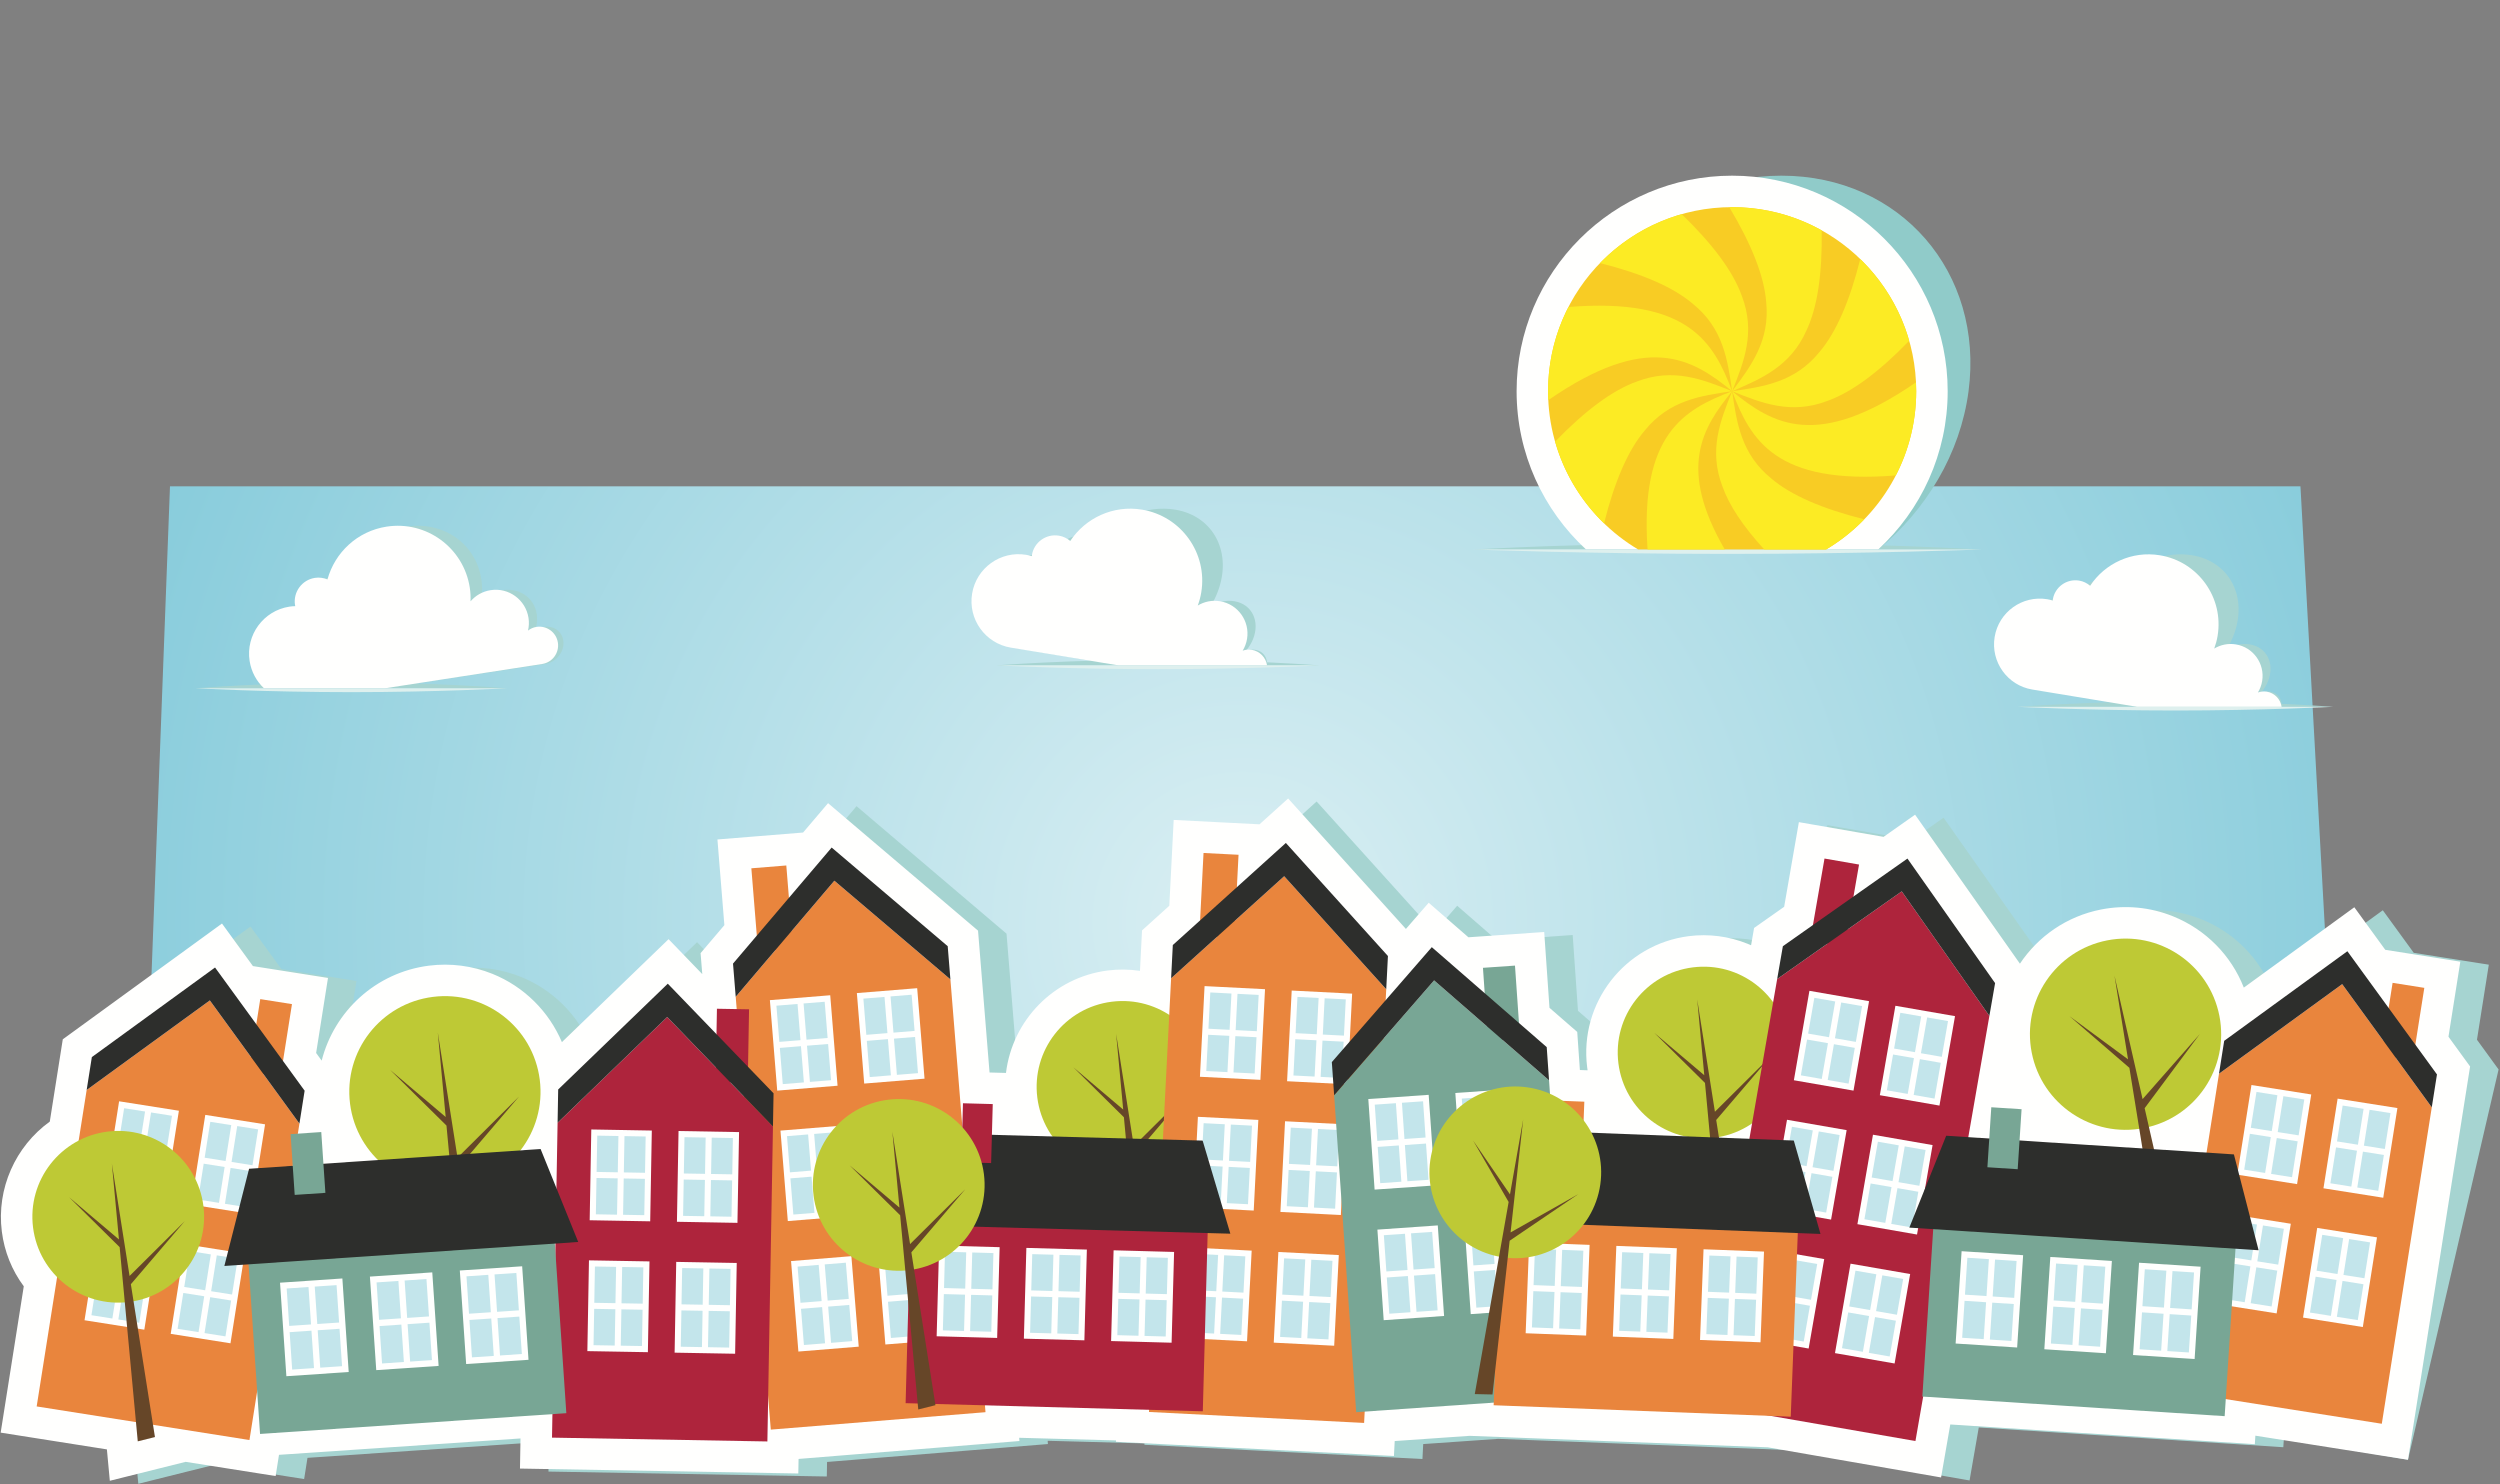 <?xml version="1.0" encoding="UTF-8"?>
<svg width="987px" height="586px" viewBox="0 0 987 586" version="1.1" xmlns="http://www.w3.org/2000/svg" xmlns:xlink="http://www.w3.org/1999/xlink">
    <rect x="0" y="0" width="987" height="586" fill="#808080" stroke="none"/>
    <title>Landing</title>
    <defs>
        <radialGradient cx="49.999%" cy="49.999%" fx="49.999%" fy="49.999%" r="176.095%" gradientTransform="translate(0.5,0.5),scale(0.394,1),rotate(180),translate(-0.5,-0.5)" id="radialGradient-1">
            <stop stop-color="#DAEFF3" offset="0%"></stop>
            <stop stop-color="#6EC1D4" offset="100%"></stop>
        </radialGradient>
    </defs>
    <g id="Page-1" stroke="none" stroke-width="1" fill="none" fill-rule="evenodd">
        <g id="Landing" transform="translate(0.263, 0.578)" fill-rule="nonzero">
            <polygon id="BluSky" fill="url(#radialGradient-1)" points="53.836 535.422 926.836 533.127 907.956 191.422 66.846 191.422"></polygon>
            <g id="Group">
                <path d="M920.837,278.477 L796.447,278.477 C796.447,278.477 824.292,276.305 858.642,276.305 C892.99,276.305 920.837,278.477 920.837,278.477" id="Fill-9" fill="#A6D4D1"></path>
                <path d="M796.447,278.477 C796.447,278.477 824.292,279.927 858.642,279.927 C892.987,279.927 920.837,278.477 920.837,278.477 L796.447,278.477 Z" id="Fill-10" fill="#DEF0EE"></path>
                <path d="M803.43,271.655 C793.865,270.032 788.915,260.732 792.397,250.89 C795.89,241.042 806.6,234.372 816.305,235.997 C817.04,236.122 817.735,236.305 818.417,236.515 C818.465,236.37 818.475,236.23 818.527,236.09 C820.322,231.162 825.722,227.827 830.582,228.642 C832.23,228.915 833.572,229.66 834.597,230.682 C842.34,221.875 854.26,216.812 865.24,218.645 C880.117,221.13 887.372,235.357 881.492,250.422 C880.81,252.18 879.967,253.867 879.005,255.485 C881.845,253.987 885.015,253.327 888.015,253.835 C894.687,254.962 897.887,261.445 895.172,268.307 C894.52,269.96 893.58,271.48 892.447,272.825 C893.63,272.442 894.845,272.287 896.025,272.487 C899.045,273.005 900.782,275.495 900.527,278.477 L843.475,278.477 C825.23,275.365 807.677,272.38 803.43,271.655" id="Fill-11" fill="#A6D4D1"></path>
                <path d="M802.11,271.655 C792.265,270.032 785.602,260.732 787.222,250.89 C788.85,241.042 798.142,234.372 807.99,235.997 C808.74,236.122 809.46,236.305 810.167,236.515 C810.187,236.37 810.172,236.23 810.195,236.09 C811.007,231.162 815.66,227.827 820.582,228.642 C822.252,228.915 823.712,229.66 824.922,230.682 C830.75,221.875 841.375,216.812 852.475,218.645 C867.54,221.13 877.74,235.357 875.252,250.422 C874.962,252.18 874.5,253.867 873.905,255.485 C876.382,253.987 879.382,253.327 882.462,253.835 C889.325,254.962 893.972,261.445 892.837,268.307 C892.567,269.96 891.975,271.48 891.155,272.825 C892.242,272.442 893.425,272.287 894.645,272.487 C897.78,273.005 900.09,275.495 900.527,278.477 L843.475,278.477 C824.6,275.365 806.49,272.38 802.11,271.655" id="Fill-12" fill="#FFFFFE"></path>
                <path d="M520.845,262.122 L393.007,262.122 C393.007,262.122 421.622,259.89 456.925,259.89 C492.225,259.89 520.845,262.122 520.845,262.122" id="Fill-13" fill="#A6D4D1"></path>
                <path d="M520.845,262.122 L393.007,262.122 C393.007,262.122 421.622,263.61 456.925,263.61 C492.222,263.61 520.845,262.122 520.845,262.122" id="Fill-14" fill="#DEF0EE"></path>
                <path d="M400.18,255.11 C390.35,253.44 385.265,243.882 388.842,233.765 C392.432,223.645 403.442,216.792 413.412,218.462 C414.17,218.592 414.887,218.78 415.585,218.995 C415.635,218.847 415.645,218.702 415.697,218.557 C417.542,213.495 423.092,210.067 428.087,210.905 C429.782,211.187 431.162,211.95 432.215,213 C440.17,203.947 452.422,198.747 463.705,200.627 C479,203.182 486.452,217.805 480.41,233.287 C479.707,235.095 478.84,236.83 477.855,238.492 C480.77,236.95 484.03,236.272 487.112,236.792 C493.97,237.955 497.257,244.615 494.467,251.67 C493.8,253.365 492.83,254.927 491.667,256.31 C492.88,255.917 494.132,255.757 495.345,255.967 C498.45,256.497 500.232,259.055 499.972,262.122 L441.337,262.122 C422.587,258.922 404.55,255.852 400.18,255.11" id="Fill-15" fill="#A6D4D1"></path>
                <path d="M398.825,255.11 C388.707,253.44 381.857,243.882 383.527,233.765 C385.197,223.645 394.752,216.792 404.87,218.462 C405.64,218.592 406.38,218.78 407.107,218.995 C407.127,218.847 407.11,218.702 407.135,218.557 C407.97,213.495 412.75,210.067 417.81,210.905 C419.525,211.187 421.027,211.95 422.272,213 C428.262,203.947 439.18,198.747 450.587,200.627 C466.07,203.182 476.552,217.805 473.997,233.287 C473.7,235.095 473.225,236.83 472.612,238.492 C475.157,236.95 478.24,236.272 481.407,236.792 C488.46,237.955 493.232,244.615 492.07,251.67 C491.79,253.365 491.182,254.927 490.34,256.31 C491.46,255.917 492.67,255.757 493.927,255.967 C497.145,256.497 499.522,259.055 499.972,262.122 L441.337,262.122 C421.94,258.922 403.327,255.852 398.825,255.11" id="Fill-16" fill="#FFFFFE"></path>
                <path d="M199.863,271.152 L76.946,271.152 C76.946,271.152 104.462,268.862 138.406,268.862 C172.346,268.862 199.863,271.152 199.863,271.152" id="Fill-21" fill="#A6D4D1"></path>
                <path d="M199.863,271.152 L76.946,271.152 C76.946,271.152 104.462,272.682 138.406,272.682 C172.346,272.682 199.863,271.152 199.863,271.152" id="Fill-22" fill="#DEF0EE"></path>
                <path d="M99.605,260.385 C99.27,250.12 107.478,240.515 117.937,238.925 C118.732,238.805 119.512,238.752 120.282,238.73 C120.273,238.582 120.227,238.447 120.222,238.3 C120.058,233.167 124.163,228.362 129.392,227.567 C131.167,227.297 132.823,227.557 134.274,228.18 C138.478,217.575 148.379,209.122 160.166,207.337 C176.169,204.907 189.556,215.675 190.061,231.38 C190.122,233.212 189.988,235.035 189.705,236.825 C191.95,234.537 194.898,232.912 198.17,232.415 C205.46,231.307 211.555,236.21 211.787,243.365 C211.843,245.087 211.547,246.782 210.974,248.38 C212.019,247.647 213.2,247.112 214.495,246.917 C218.617,246.29 222.06,249.065 222.192,253.107 C222.323,257.155 219.092,260.937 214.971,261.56 C212.356,261.955 178.673,267.067 151.743,271.152 L103.95,271.152 C101.362,268.385 99.741,264.675 99.605,260.385" id="Fill-23" fill="#A6D4D1"></path>
                <path d="M98.286,260.385 C96.699,250.12 103.731,240.515 113.999,238.925 C114.778,238.805 115.549,238.752 116.319,238.73 C116.289,238.582 116.229,238.447 116.206,238.3 C115.415,233.167 118.931,228.362 124.065,227.567 C125.806,227.297 127.494,227.557 129.02,228.18 C131.929,217.575 140.795,209.122 152.363,207.337 C168.071,204.907 182.771,215.675 185.2,231.38 C185.483,233.212 185.571,235.035 185.508,236.825 C187.473,234.537 190.225,232.912 193.436,232.415 C200.59,231.307 207.285,236.21 208.391,243.365 C208.657,245.087 208.567,246.782 208.189,248.38 C209.144,247.647 210.262,247.112 211.532,246.917 C215.576,246.29 219.361,249.065 219.987,253.107 C220.611,257.155 217.842,260.937 213.798,261.56 C211.232,261.955 178.174,267.067 151.743,271.152 L103.95,271.152 C101.025,268.385 98.949,264.675 98.286,260.385" id="Fill-24" fill="#FFFFFE"></path>
                <path d="M11.248,566.21 L20.371,508.45 C15.674,502.112 12.707,494.74 11.707,486.812 C9.568,469.907 17.045,453.22 30.642,443.417 L35.774,410.927 L98.624,365.222 L110.841,382.022 L140.472,386.702 L135.793,416.33 L137.983,419.347 C142.916,399.932 159.294,384.522 180.339,381.847 C188.829,380.777 197.49,381.895 205.388,385.085 C217.91,390.14 227.69,399.947 232.826,412.042 L274.942,371.4 L288.242,385.182 L287.572,376.917 L296.97,365.855 L294.227,332.037 L328.045,329.297 L337.902,317.702 L397.112,368.032 L401.655,424.03 L408.15,424.207 C410.62,403.605 426.84,386.48 448.34,383.757 C452.572,383.222 456.852,383.277 461.045,383.912 L461.857,367.937 L472.63,358.21 L474.357,324.322 L508.245,326.05 L519.54,315.852 L566.037,367.357 L575.037,357.012 L590.715,370.65 L620.637,368.567 L622.722,398.49 L633.672,408.017 L634.722,423.05 L637.765,423.167 C637.707,422.77 637.647,422.375 637.6,421.98 C634.395,396.637 652.41,373.41 677.747,370.202 C685.582,369.215 693.575,370.24 700.865,373.185 C701.352,373.38 701.835,373.587 702.31,373.8 L703.5,366.97 L715.367,358.615 L721.182,325.19 L754.615,331.002 L767.057,322.247 L808.447,381.07 C815.612,370.337 826.88,362.347 840.512,359.677 C850.08,357.802 859.897,358.737 868.905,362.372 C881.865,367.605 891.857,377.807 896.847,390.52 L940.47,358.792 L952.692,375.597 L982.32,380.275 L977.642,409.905 L986.18,421.647 L950.41,575.737 L901.407,567.415 L901.187,570.785 L780.957,562.987 L780.014,568.415 L778.745,575.71 L777.32,583.91 L708.9,572.015 L591.212,567.48 L561.617,569.54 L561.317,575.427 L451.552,569.832 L451.58,569.287 L413.352,568.242 L413.455,569.53 L326.26,576.602 L326.157,582.342 L216.271,580.4 L216.481,568.512 L121.132,574.977 L119.81,583.355 L84.279,577.747 L54.343,585.222 L53.187,572.835 L11.248,566.21 Z" id="Fill-38" fill="#A6D4D1"></path>
                <path d="M41.938,571.642 L0,565.022 L9.123,507.257 C4.425,500.925 1.459,493.552 0.458,485.625 C-1.679,468.72 5.796,452.03 19.392,442.227 L24.524,409.74 L87.376,364.03 L99.592,380.832 L129.226,385.512 L124.545,415.142 L126.737,418.155 C131.667,398.737 148.046,383.327 169.091,380.665 C177.581,379.59 186.243,380.705 194.139,383.892 C206.663,388.945 216.442,398.757 221.577,410.855 L263.692,370.207 L276.995,383.997 L276.325,375.725 L285.722,364.667 L282.98,330.845 L316.797,328.105 L326.655,316.507 L385.865,366.842 L390.407,422.842 L396.9,423.017 C399.372,402.417 415.592,385.29 437.09,382.567 C441.322,382.037 445.605,382.09 449.795,382.72 L450.61,366.747 L461.382,357.022 L463.107,323.135 L496.997,324.86 L508.29,314.665 L554.79,366.167 L563.787,355.822 L579.465,369.46 L609.387,367.375 L611.472,397.3 L622.427,406.827 L623.475,421.862 L626.517,421.977 C626.457,421.582 626.402,421.185 626.352,420.787 C623.145,395.447 641.16,372.22 666.5,369.01 C674.335,368.025 682.325,369.055 689.617,371.997 C690.105,372.195 690.585,372.392 691.062,372.61 L692.252,365.777 L704.12,357.427 L709.935,324 L743.367,329.815 L755.807,321.06 L797.2,379.885 C804.365,369.15 815.632,361.157 829.265,358.487 C838.83,356.615 848.65,357.55 857.657,361.185 C870.615,366.417 880.607,376.62 885.597,389.33 L929.225,357.605 L941.442,374.41 L971.072,379.087 L966.392,408.717 L974.932,420.462 L950.41,575.737 L890.157,566.227 L889.94,569.595 L769.707,561.8 L766.07,582.72 L697.652,570.822 L579.962,566.29 L550.367,568.347 L550.067,574.245 L440.302,568.64 L440.332,568.102 L402.102,567.057 L402.207,568.337 L315.012,575.41 L314.91,581.155 L205.022,579.21 L205.232,567.322 L109.884,573.787 L108.56,582.167 L73.031,576.557 L43.094,584.035 L41.938,571.642" id="Fill-39" fill="#FFFFFE"></path>
                <path d="M409.272,432.787 C406.925,414.21 420.08,397.247 438.652,394.9 C457.222,392.55 474.185,405.7 476.532,424.277 C478.88,442.85 465.73,459.81 447.155,462.157 C428.585,464.51 411.62,451.352 409.272,432.787" id="Fill-40" fill="#BEC935"></path>
                <polyline id="Fill-41" fill="#664628" points="469.17 430.242 447.372 451.897 440.38 407.532 443.177 437.48 423.49 420.79 443.457 440.515 450.61 517.187 457.395 515.492 447.882 455.155 469.17 430.242"></polyline>
                <path d="M638.682,419.227 C636.335,400.655 649.49,383.697 668.062,381.342 C686.632,378.99 703.595,392.147 705.945,410.72 C708.29,429.29 695.137,446.255 676.565,448.6 C657.995,450.95 641.027,437.795 638.682,419.227" id="Fill-42" fill="#BEC935"></path>
                <polyline id="Fill-43" fill="#664628" points="698.58 416.682 676.785 438.34 669.792 393.977 672.587 423.92 652.897 407.232 672.867 426.957 680.017 503.632 686.802 501.935 677.295 441.595 698.58 416.682"></polyline>
                <path d="M137.937,435.182 C135.321,414.497 149.971,395.612 170.653,392.992 C191.333,390.372 210.222,405.022 212.837,425.71 C215.452,446.392 200.807,465.28 180.125,467.89 C159.442,470.512 140.548,455.857 137.937,435.182" id="Fill-44" fill="#BEC935"></path>
                <polyline id="Fill-45" fill="#664628" points="204.639 432.35 180.365 456.467 172.581 407.062 175.691 440.412 153.767 421.827 176.004 443.792 183.969 529.175 191.526 527.287 180.935 460.092 204.639 432.35"></polyline>
                <path d="M801.86,414.99 C797.852,394.525 811.197,374.697 831.657,370.682 C852.11,366.682 871.945,380.02 875.952,400.48 C879.952,420.937 866.62,440.772 846.16,444.775 C825.7,448.78 805.86,435.44 801.86,414.99" id="Fill-46" fill="#BEC935"></path>
                <polyline id="Fill-47" fill="#664628" points="868.22 407.66 845.63 433.355 834.527 384.59 839.885 417.652 816.75 400.587 840.422 421.002 854.132 505.655 861.545 503.26 846.442 436.932 868.22 407.66"></polyline>
                <polyline id="Fill-48" fill="#E9853D" points="487.035 369.77 473.212 369.062 474.89 336.18 488.712 336.885 487.035 369.77"></polyline>
                <polyline id="Fill-49" fill="#E9853D" points="462.092 385.64 506.727 345.345 547.022 389.982 538.287 561.195 453.355 556.865 462.092 385.64"></polyline>
                <polyline id="Fill-50" fill="#2D2E2C" points="462.092 385.64 506.727 345.345 547.022 389.982 547.692 376.855 507.395 332.22 462.762 372.522 462.092 385.64"></polyline>
                <polyline id="Fill-51" fill="#FFFFFE" points="531.737 427.507 507.877 426.29 509.702 390.49 533.562 391.712 531.737 427.507"></polyline>
                <polyline id="Fill-52" fill="#C3E5EB" points="530.327 408.292 531.055 393.975 522.707 393.545 521.98 407.867 530.327 408.292"></polyline>
                <polyline id="Fill-53" fill="#C3E5EB" points="519.592 407.745 520.325 393.425 511.97 393 511.237 407.317 519.592 407.745"></polyline>
                <polyline id="Fill-54" fill="#C3E5EB" points="511.115 409.7 510.387 424.025 518.74 424.45 519.472 410.13 511.115 409.7"></polyline>
                <polyline id="Fill-55" fill="#C3E5EB" points="521.857 410.25 521.125 424.572 529.475 425 530.207 410.675 521.857 410.25"></polyline>
                <polyline id="Fill-56" fill="#FFFFFE" points="529.102 479.11 505.242 477.895 507.072 442.095 530.93 443.317 529.102 479.11"></polyline>
                <polyline id="Fill-57" fill="#C3E5EB" points="527.695 459.895 528.425 445.58 520.075 445.155 519.342 459.47 527.695 459.895"></polyline>
                <polyline id="Fill-58" fill="#C3E5EB" points="516.96 459.347 517.69 445.032 509.335 444.605 508.605 458.92 516.96 459.347"></polyline>
                <polyline id="Fill-59" fill="#C3E5EB" points="508.482 461.312 507.75 475.632 516.105 476.057 516.837 461.737 508.482 461.312"></polyline>
                <polyline id="Fill-60" fill="#C3E5EB" points="519.22 461.86 518.492 476.177 526.842 476.605 527.57 462.29 519.22 461.86"></polyline>
                <polyline id="Fill-61" fill="#FFFFFE" points="526.472 530.717 502.612 529.5 504.435 493.705 528.297 494.925 526.472 530.717"></polyline>
                <polyline id="Fill-62" fill="#C3E5EB" points="525.06 511.507 525.792 497.19 517.442 496.762 516.71 511.082 525.06 511.507"></polyline>
                <polyline id="Fill-63" fill="#C3E5EB" points="514.325 510.962 515.057 496.637 506.7 496.215 505.972 510.535 514.325 510.962"></polyline>
                <polyline id="Fill-64" fill="#C3E5EB" points="505.847 512.92 505.117 527.235 513.472 527.665 514.205 513.342 505.847 512.92"></polyline>
                <polyline id="Fill-65" fill="#C3E5EB" points="516.587 513.465 515.857 527.787 524.207 528.215 524.94 513.892 516.587 513.465"></polyline>
                <polyline id="Fill-66" fill="#FFFFFE" points="497.337 425.745 473.472 424.53 475.297 388.737 499.165 389.955 497.337 425.745"></polyline>
                <polyline id="Fill-67" fill="#C3E5EB" points="495.927 406.54 496.657 392.215 488.3 391.787 487.57 406.112 495.927 406.54"></polyline>
                <polyline id="Fill-68" fill="#C3E5EB" points="485.185 405.992 485.915 391.67 477.562 391.237 476.83 405.562 485.185 405.992"></polyline>
                <polyline id="Fill-69" fill="#C3E5EB" points="476.707 407.947 475.977 422.267 484.335 422.695 485.065 408.372 476.707 407.947"></polyline>
                <polyline id="Fill-70" fill="#C3E5EB" points="487.45 408.492 486.72 422.82 495.072 423.242 495.807 408.917 487.45 408.492"></polyline>
                <polyline id="Fill-71" fill="#FFFFFE" points="494.705 477.352 470.837 476.137 472.665 440.342 496.53 441.56 494.705 477.352"></polyline>
                <polyline id="Fill-72" fill="#C3E5EB" points="493.295 458.14 494.025 443.827 485.67 443.4 484.94 457.715 493.295 458.14"></polyline>
                <polyline id="Fill-73" fill="#C3E5EB" points="482.552 457.592 483.282 443.277 474.927 442.852 474.197 457.165 482.552 457.592"></polyline>
                <polyline id="Fill-74" fill="#C3E5EB" points="474.075 459.56 473.345 473.875 481.7 474.302 482.43 459.985 474.075 459.56"></polyline>
                <polyline id="Fill-75" fill="#C3E5EB" points="484.817 460.105 484.085 474.422 492.44 474.847 493.172 460.53 484.817 460.105"></polyline>
                <polyline id="Fill-76" fill="#FFFFFE" points="492.07 528.965 468.205 527.747 470.032 491.952 493.897 493.17 492.07 528.965"></polyline>
                <polyline id="Fill-77" fill="#C3E5EB" points="490.66 509.755 491.392 495.432 483.035 495.007 482.305 509.325 490.66 509.755"></polyline>
                <polyline id="Fill-78" fill="#C3E5EB" points="479.917 509.202 480.647 494.887 472.295 494.46 471.562 508.777 479.917 509.202"></polyline>
                <polyline id="Fill-79" fill="#C3E5EB" points="471.44 511.16 470.71 525.482 479.067 525.912 479.797 511.587 471.44 511.16"></polyline>
                <polyline id="Fill-80" fill="#C3E5EB" points="482.185 511.712 481.452 526.03 489.807 526.455 490.537 512.137 482.185 511.712"></polyline>
                <polyline id="Fill-81" fill="#E9853D" points="312.83 373.932 299.035 375.052 296.372 342.227 310.17 341.11 312.83 373.932"></polyline>
                <polyline id="Fill-82" fill="#E9853D" points="290.192 392.95 329.137 347.127 374.955 386.077 388.812 556.955 304.047 563.832 290.192 392.95"></polyline>
                <polyline id="Fill-83" fill="#2D2E2C" points="290.192 392.95 329.137 347.127 374.955 386.077 373.892 372.977 328.077 334.032 289.13 379.85 290.192 392.95"></polyline>
                <polyline id="Fill-84" fill="#FFFFFE" points="364.74 425.282 340.925 427.217 338.03 391.49 361.84 389.557 364.74 425.282"></polyline>
                <polyline id="Fill-85" fill="#C3E5EB" points="360.812 406.427 359.652 392.132 351.32 392.81 352.48 407.102 360.812 406.427"></polyline>
                <polyline id="Fill-86" fill="#C3E5EB" points="350.1 407.297 348.94 393.005 340.6 393.677 341.76 407.972 350.1 407.297"></polyline>
                <polyline id="Fill-87" fill="#C3E5EB" points="341.952 410.352 343.112 424.645 351.45 423.97 350.292 409.675 341.952 410.352"></polyline>
                <polyline id="Fill-88" fill="#C3E5EB" points="352.672 409.482 353.832 423.775 362.165 423.102 361.005 408.807 352.672 409.482"></polyline>
                <polyline id="Fill-89" fill="#FFFFFE" points="368.915 476.79 345.1 478.725 342.202 442.997 366.017 441.065 368.915 476.79"></polyline>
                <polyline id="Fill-90" fill="#C3E5EB" points="364.99 457.927 363.83 443.64 355.497 444.32 356.655 458.602 364.99 457.927"></polyline>
                <polyline id="Fill-91" fill="#C3E5EB" points="354.275 458.797 353.117 444.51 344.78 445.185 345.937 459.472 354.275 458.797"></polyline>
                <polyline id="Fill-92" fill="#C3E5EB" points="346.13 461.86 347.29 476.15 355.63 475.475 354.467 461.18 346.13 461.86"></polyline>
                <polyline id="Fill-93" fill="#C3E5EB" points="356.85 460.99 358.007 475.282 366.342 474.602 365.182 460.317 356.85 460.99"></polyline>
                <polyline id="Fill-94" fill="#FFFFFE" points="373.092 528.3 349.28 530.227 346.382 494.505 370.195 492.575 373.092 528.3"></polyline>
                <polyline id="Fill-95" fill="#C3E5EB" points="369.167 509.437 368.007 495.145 359.672 495.822 360.835 510.115 369.167 509.437"></polyline>
                <polyline id="Fill-96" fill="#C3E5EB" points="358.452 510.31 357.295 496.012 348.955 496.687 350.115 510.985 358.452 510.31"></polyline>
                <polyline id="Fill-97" fill="#C3E5EB" points="350.307 513.357 351.467 527.655 359.805 526.977 358.645 512.685 350.307 513.357"></polyline>
                <polyline id="Fill-98" fill="#C3E5EB" points="361.027 512.492 362.185 526.785 370.52 526.112 369.36 511.82 361.027 512.492"></polyline>
                <polyline id="Fill-99" fill="#FFFFFE" points="330.405 428.067 306.585 430.002 303.687 394.277 327.51 392.347 330.405 428.067"></polyline>
                <polyline id="Fill-100" fill="#C3E5EB" points="326.48 409.212 325.32 394.917 316.985 395.587 318.145 409.89 326.48 409.212"></polyline>
                <polyline id="Fill-101" fill="#C3E5EB" points="315.76 410.08 314.602 395.785 306.262 396.467 307.42 410.757 315.76 410.08"></polyline>
                <polyline id="Fill-102" fill="#C3E5EB" points="307.615 413.137 308.772 427.432 317.112 426.757 315.952 412.457 307.615 413.137"></polyline>
                <polyline id="Fill-103" fill="#C3E5EB" points="318.337 412.262 319.495 426.56 327.832 425.885 326.672 411.592 318.337 412.262"></polyline>
                <polyline id="Fill-104" fill="#FFFFFE" points="334.582 479.572 310.765 481.502 307.865 445.785 331.687 443.85 334.582 479.572"></polyline>
                <polyline id="Fill-105" fill="#C3E5EB" points="330.657 460.712 329.497 446.422 321.16 447.102 322.317 461.387 330.657 460.712"></polyline>
                <polyline id="Fill-106" fill="#C3E5EB" points="319.937 461.58 318.777 447.295 310.44 447.972 311.597 462.26 319.937 461.58"></polyline>
                <polyline id="Fill-107" fill="#C3E5EB" points="311.792 464.645 312.952 478.932 321.29 478.257 320.132 463.965 311.792 464.645"></polyline>
                <polyline id="Fill-108" fill="#C3E5EB" points="322.512 463.775 323.672 478.065 332.01 477.39 330.85 463.102 322.512 463.775"></polyline>
                <polyline id="Fill-109" fill="#FFFFFE" points="338.76 531.082 314.94 533.015 312.042 497.29 335.862 495.355 338.76 531.082"></polyline>
                <polyline id="Fill-110" fill="#C3E5EB" points="334.832 512.222 333.675 497.93 325.337 498.607 326.497 512.9 334.832 512.222"></polyline>
                <polyline id="Fill-111" fill="#C3E5EB" points="324.115 513.092 322.955 498.797 314.617 499.477 315.777 513.765 324.115 513.092"></polyline>
                <polyline id="Fill-112" fill="#C3E5EB" points="315.967 516.147 317.127 530.435 325.467 529.762 324.307 515.467 315.967 516.147"></polyline>
                <polyline id="Fill-113" fill="#C3E5EB" points="326.69 515.28 327.847 529.575 336.187 528.892 335.027 514.602 326.69 515.28"></polyline>
                <polyline id="Fill-114" fill="#E9853D" points="939.81 416.095 952.33 418.072 956.857 389.427 944.335 387.447 939.81 416.095"></polyline>
                <polyline id="Fill-115" fill="#E9853D" points="959.802 436.592 924.43 387.95 875.797 423.32 856.062 548.257 940.07 561.525 959.802 436.592"></polyline>
                <polyline id="Fill-116" fill="#2D2E2C" points="959.802 436.592 924.43 387.95 875.797 423.32 877.847 410.342 926.48 374.967 961.852 423.607 959.802 436.592"></polyline>
                <polyline id="Fill-117" fill="#FFFFFE" points="883.017 463.187 906.62 466.915 912.212 431.515 888.61 427.79 883.017 463.187"></polyline>
                <polyline id="Fill-118" fill="#C3E5EB" points="888.355 444.682 890.595 430.515 898.855 431.82 896.617 445.987 888.355 444.682"></polyline>
                <polyline id="Fill-119" fill="#C3E5EB" points="898.977 446.36 901.217 432.197 909.475 433.497 907.237 447.665 898.977 446.36"></polyline>
                <polyline id="Fill-120" fill="#C3E5EB" points="906.867 450.022 904.63 464.187 896.367 462.882 898.605 448.72 906.867 450.022"></polyline>
                <polyline id="Fill-121" fill="#C3E5EB" points="896.245 448.345 894.007 462.507 885.747 461.2 887.985 447.045 896.245 448.345"></polyline>
                <polyline id="Fill-122" fill="#FFFFFE" points="874.952 514.232 898.557 517.957 904.15 482.555 880.545 478.827 874.952 514.232"></polyline>
                <polyline id="Fill-123" fill="#C3E5EB" points="880.295 495.722 882.532 481.56 890.792 482.867 888.555 497.025 880.295 495.722"></polyline>
                <polyline id="Fill-124" fill="#C3E5EB" points="890.92 497.397 893.155 483.235 901.412 484.545 899.177 498.702 890.92 497.397"></polyline>
                <polyline id="Fill-125" fill="#C3E5EB" points="898.805 501.067 896.57 515.225 888.31 513.92 890.545 499.76 898.805 501.067"></polyline>
                <polyline id="Fill-126" fill="#C3E5EB" points="888.182 499.385 885.947 513.547 877.687 512.245 879.922 498.082 888.182 499.385"></polyline>
                <polyline id="Fill-127" fill="#FFFFFE" points="917.04 468.562 940.64 472.292 946.235 436.887 922.627 433.16 917.04 468.562"></polyline>
                <polyline id="Fill-128" fill="#C3E5EB" points="922.38 450.057 924.615 435.892 932.882 437.195 930.642 451.36 922.38 450.057"></polyline>
                <polyline id="Fill-129" fill="#C3E5EB" points="933.002 451.732 935.237 437.57 943.502 438.87 941.265 453.035 933.002 451.732"></polyline>
                <polyline id="Fill-130" fill="#C3E5EB" points="940.895 455.4 938.657 469.56 930.392 468.255 932.627 454.095 940.895 455.4"></polyline>
                <polyline id="Fill-131" fill="#C3E5EB" points="930.272 453.72 928.035 467.885 919.772 466.575 922.007 452.415 930.272 453.72"></polyline>
                <polyline id="Fill-132" fill="#FFFFFE" points="908.975 519.605 932.58 523.335 938.17 487.927 914.57 484.202 908.975 519.605"></polyline>
                <polyline id="Fill-133" fill="#C3E5EB" points="914.317 501.092 916.555 486.932 924.817 488.235 922.585 502.4 914.317 501.092"></polyline>
                <polyline id="Fill-134" fill="#C3E5EB" points="924.94 502.775 927.177 488.612 935.44 489.915 933.205 504.075 924.94 502.775"></polyline>
                <polyline id="Fill-135" fill="#C3E5EB" points="932.83 506.442 930.595 520.6 922.33 519.295 924.567 505.132 932.83 506.442"></polyline>
                <polyline id="Fill-136" fill="#C3E5EB" points="922.207 504.76 919.972 518.925 911.707 517.615 913.947 503.455 922.207 504.76"></polyline>
                <polyline id="Fill-137" fill="#E9853D" points="97.962 422.517 110.485 424.495 115.007 395.85 102.488 393.872 97.962 422.517"></polyline>
                <polyline id="Fill-138" fill="#E9853D" points="117.954 443.017 82.583 394.377 33.949 429.747 14.214 554.682 98.223 567.947 117.954 443.017"></polyline>
                <polyline id="Fill-139" fill="#2D2E2C" points="117.954 443.017 82.583 394.377 33.949 429.747 35.998 416.762 84.634 381.392 120.005 430.032 117.954 443.017"></polyline>
                <polyline id="Fill-140" fill="#FFFFFE" points="41.168 469.612 64.772 473.345 70.364 437.94 46.76 434.212 41.168 469.612"></polyline>
                <polyline id="Fill-141" fill="#C3E5EB" points="46.508 451.107 48.746 436.945 57.007 438.247 54.769 452.412 46.508 451.107"></polyline>
                <polyline id="Fill-142" fill="#C3E5EB" points="57.132 452.79 59.369 438.622 67.627 439.925 65.391 454.087 57.132 452.79"></polyline>
                <polyline id="Fill-143" fill="#C3E5EB" points="65.017 456.45 62.781 470.615 54.522 469.305 56.76 455.142 65.017 456.45"></polyline>
                <polyline id="Fill-144" fill="#C3E5EB" points="54.397 454.77 52.16 468.935 43.899 467.627 46.135 453.467 54.397 454.77"></polyline>
                <polyline id="Fill-145" fill="#FFFFFE" points="33.107 520.657 56.712 524.382 62.302 488.977 38.699 485.252 33.107 520.657"></polyline>
                <polyline id="Fill-146" fill="#C3E5EB" points="38.447 502.145 40.685 487.985 48.944 489.29 46.709 503.45 38.447 502.145"></polyline>
                <polyline id="Fill-147" fill="#C3E5EB" points="49.071 503.825 51.307 489.66 59.567 490.965 57.329 505.13 49.071 503.825"></polyline>
                <polyline id="Fill-148" fill="#C3E5EB" points="56.956 507.492 54.719 521.65 46.461 520.347 48.699 506.185 56.956 507.492"></polyline>
                <polyline id="Fill-149" fill="#C3E5EB" points="46.336 505.815 44.097 519.975 35.837 518.667 38.076 504.507 46.336 505.815"></polyline>
                <polyline id="Fill-150" fill="#FFFFFE" points="75.191 474.99 98.796 478.715 104.387 443.31 80.781 439.582 75.191 474.99"></polyline>
                <polyline id="Fill-151" fill="#C3E5EB" points="80.532 456.48 82.769 442.315 91.033 443.62 88.795 457.787 80.532 456.48"></polyline>
                <polyline id="Fill-152" fill="#C3E5EB" points="91.153 458.157 93.391 443.99 101.655 445.3 99.418 459.467 91.153 458.157"></polyline>
                <polyline id="Fill-153" fill="#C3E5EB" points="99.044 461.825 96.811 475.982 88.543 474.682 90.781 460.52 99.044 461.825"></polyline>
                <polyline id="Fill-154" fill="#C3E5EB" points="88.423 460.15 86.186 474.305 77.924 473 80.159 458.842 88.423 460.15"></polyline>
                <polyline id="Fill-155" fill="#FFFFFE" points="67.129 526.03 90.733 529.755 96.323 494.36 72.721 490.625 67.129 526.03"></polyline>
                <polyline id="Fill-156" fill="#C3E5EB" points="72.471 507.52 74.708 493.357 82.971 494.665 80.735 508.825 72.471 507.52"></polyline>
                <polyline id="Fill-157" fill="#C3E5EB" points="83.093 509.195 85.33 495.032 93.594 496.347 91.356 510.502 83.093 509.195"></polyline>
                <polyline id="Fill-158" fill="#C3E5EB" points="90.985 512.865 88.748 527.025 80.484 525.72 82.72 511.557 90.985 512.865"></polyline>
                <polyline id="Fill-159" fill="#C3E5EB" points="80.362 511.187 78.125 525.347 69.861 524.042 72.1 509.882 80.362 511.187"></polyline>
                <polyline id="Fill-160" fill="#AE243C" points="728.042 373.19 714.405 370.817 720.05 338.375 733.685 340.745 728.042 373.19"></polyline>
                <polyline id="Fill-161" fill="#AE243C" points="701.365 385.937 750.542 351.325 785.145 400.51 755.952 568.345 672.172 553.775 701.365 385.937"></polyline>
                <polyline id="Fill-162" fill="#2D2E2C" points="701.365 385.937 750.542 351.325 785.145 400.51 787.4 387.557 752.795 338.38 703.615 372.98 701.365 385.937"></polyline>
                <polyline id="Fill-163" fill="#FFFFFE" points="765.435 435.907 741.9 431.812 748.04 396.505 771.577 400.595 765.435 435.907"></polyline>
                <polyline id="Fill-164" fill="#C3E5EB" points="766.36 416.667 768.815 402.54 760.577 401.105 758.122 415.235 766.36 416.667"></polyline>
                <polyline id="Fill-165" fill="#C3E5EB" points="755.77 414.825 758.225 400.7 749.985 399.267 747.527 413.39 755.77 414.825"></polyline>
                <polyline id="Fill-166" fill="#C3E5EB" points="747.117 415.742 744.66 429.87 752.902 431.302 755.36 417.175 747.117 415.742"></polyline>
                <polyline id="Fill-167" fill="#C3E5EB" points="757.715 417.582 755.255 431.712 763.492 433.147 765.95 419.017 757.715 417.582"></polyline>
                <polyline id="Fill-168" fill="#FFFFFE" points="756.58 486.815 733.042 482.725 739.185 447.407 762.722 451.5 756.58 486.815"></polyline>
                <polyline id="Fill-169" fill="#C3E5EB" points="757.507 467.572 759.962 453.45 751.725 452.015 749.267 466.14 757.507 467.572"></polyline>
                <polyline id="Fill-170" fill="#C3E5EB" points="746.915 465.732 749.372 451.607 741.13 450.172 738.672 464.297 746.915 465.732"></polyline>
                <polyline id="Fill-171" fill="#C3E5EB" points="738.262 466.657 735.807 480.78 744.047 482.215 746.505 468.085 738.262 466.657"></polyline>
                <polyline id="Fill-172" fill="#C3E5EB" points="748.857 468.495 746.402 482.622 754.637 484.057 757.097 469.93 748.857 468.495"></polyline>
                <polyline id="Fill-173" fill="#FFFFFE" points="747.725 537.727 724.187 533.635 730.33 498.32 753.867 502.41 747.725 537.727"></polyline>
                <polyline id="Fill-174" fill="#C3E5EB" points="748.652 518.485 751.11 504.362 742.87 502.925 740.412 517.05 748.652 518.485"></polyline>
                <polyline id="Fill-175" fill="#C3E5EB" points="738.06 516.645 740.52 502.512 732.275 501.082 729.815 515.21 738.06 516.645"></polyline>
                <polyline id="Fill-176" fill="#C3E5EB" points="729.407 517.565 726.952 531.687 735.195 533.122 737.65 518.997 729.407 517.565"></polyline>
                <polyline id="Fill-177" fill="#C3E5EB" points="740.002 519.405 737.545 533.532 745.782 534.965 748.242 520.84 740.002 519.405"></polyline>
                <polyline id="Fill-178" fill="#FFFFFE" points="731.5 430.002 707.957 425.905 714.097 390.597 737.642 394.69 731.5 430.002"></polyline>
                <polyline id="Fill-179" fill="#C3E5EB" points="732.422 410.765 734.88 396.637 726.64 395.205 724.18 409.327 732.422 410.765"></polyline>
                <polyline id="Fill-180" fill="#C3E5EB" points="721.827 408.917 724.285 394.795 716.042 393.362 713.585 407.487 721.827 408.917"></polyline>
                <polyline id="Fill-181" fill="#C3E5EB" points="713.175 409.837 710.72 423.965 718.962 425.397 721.417 411.27 713.175 409.837"></polyline>
                <polyline id="Fill-182" fill="#C3E5EB" points="723.772 411.68 721.315 425.807 729.557 427.242 732.012 413.115 723.772 411.68"></polyline>
                <polyline id="Fill-183" fill="#FFFFFE" points="722.645 480.917 699.1 476.817 705.245 441.507 728.79 445.6 722.645 480.917"></polyline>
                <polyline id="Fill-184" fill="#C3E5EB" points="723.57 461.67 726.027 447.545 717.785 446.117 715.327 460.237 723.57 461.67"></polyline>
                <polyline id="Fill-185" fill="#C3E5EB" points="712.975 459.825 715.43 445.705 707.187 444.272 704.73 458.392 712.975 459.825"></polyline>
                <polyline id="Fill-186" fill="#C3E5EB" points="704.322 460.747 701.865 474.875 710.107 476.31 712.565 462.185 704.322 460.747"></polyline>
                <polyline id="Fill-187" fill="#C3E5EB" points="714.917 462.595 712.46 476.717 720.702 478.15 723.16 464.027 714.917 462.595"></polyline>
                <polyline id="Fill-188" fill="#FFFFFE" points="713.79 531.822 690.245 527.727 696.387 492.415 719.932 496.51 713.79 531.822"></polyline>
                <polyline id="Fill-189" fill="#C3E5EB" points="714.715 512.582 717.17 498.452 708.932 497.02 706.472 511.147 714.715 512.582"></polyline>
                <polyline id="Fill-190" fill="#C3E5EB" points="704.117 510.737 706.575 496.615 698.332 495.182 695.875 509.302 704.117 510.737"></polyline>
                <polyline id="Fill-191" fill="#C3E5EB" points="695.465 511.66 693.01 525.785 701.252 527.22 703.707 513.095 695.465 511.66"></polyline>
                <polyline id="Fill-192" fill="#C3E5EB" points="706.062 513.505 703.605 527.63 711.847 529.062 714.302 514.937 706.062 513.505"></polyline>
                <polyline id="Fill-193" fill="#78A695" points="587.217 410.45 599.867 409.567 597.852 380.64 585.205 381.517 587.217 410.45"></polyline>
                <polyline id="Fill-194" fill="#78A695" points="611.3 425.937 565.92 386.47 526.457 431.842 535.165 556.95 620.007 551.045 611.3 425.937"></polyline>
                <polyline id="Fill-195" fill="#2D2E2C" points="611.3 425.937 565.92 386.47 526.457 431.842 525.542 418.732 565.01 373.362 610.382 412.827 611.3 425.937"></polyline>
                <polyline id="Fill-196" fill="#FFFFFE" points="542.43 469.08 566.27 467.425 563.78 431.66 539.942 433.322 542.43 469.08"></polyline>
                <polyline id="Fill-197" fill="#C3E5EB" points="543.487 449.837 542.492 435.537 550.835 434.957 551.832 449.257 543.487 449.837"></polyline>
                <polyline id="Fill-198" fill="#C3E5EB" points="554.215 449.095 553.22 434.792 561.562 434.215 562.555 448.515 554.215 449.095"></polyline>
                <polyline id="Fill-199" fill="#C3E5EB" points="562.722 450.897 563.717 465.202 555.377 465.78 554.382 451.477 562.722 450.897"></polyline>
                <polyline id="Fill-200" fill="#C3E5EB" points="551.992 451.645 552.99 465.95 544.65 466.532 543.652 452.222 551.992 451.645"></polyline>
                <polyline id="Fill-201" fill="#FFFFFE" points="546.022 520.63 569.86 518.967 567.372 483.212 543.532 484.875 546.022 520.63"></polyline>
                <polyline id="Fill-202" fill="#C3E5EB" points="547.077 501.395 546.08 487.087 554.422 486.51 555.42 500.815 547.077 501.395"></polyline>
                <polyline id="Fill-203" fill="#C3E5EB" points="557.805 500.642 556.807 486.342 565.147 485.76 566.145 500.067 557.805 500.642"></polyline>
                <polyline id="Fill-204" fill="#C3E5EB" points="566.31 502.45 567.305 516.75 558.967 517.327 557.97 503.03 566.31 502.45"></polyline>
                <polyline id="Fill-205" fill="#C3E5EB" points="555.582 503.2 556.577 517.497 548.24 518.077 547.242 503.775 555.582 503.2"></polyline>
                <polyline id="Fill-206" fill="#FFFFFE" points="576.792 466.687 600.632 465.027 598.142 429.267 574.302 430.93 576.792 466.687"></polyline>
                <polyline id="Fill-207" fill="#C3E5EB" points="577.847 447.45 576.855 433.147 585.2 432.567 586.192 446.867 577.847 447.45"></polyline>
                <polyline id="Fill-208" fill="#C3E5EB" points="588.575 446.702 587.58 432.4 595.93 431.822 596.922 446.122 588.575 446.702"></polyline>
                <polyline id="Fill-209" fill="#C3E5EB" points="597.09 448.505 598.085 462.81 589.737 463.387 588.742 449.08 597.09 448.505"></polyline>
                <polyline id="Fill-210" fill="#C3E5EB" points="586.36 449.252 587.355 463.552 579.01 464.14 578.015 449.832 586.36 449.252"></polyline>
                <polyline id="Fill-211" fill="#FFFFFE" points="580.382 518.235 604.22 516.575 601.732 480.822 577.892 482.48 580.382 518.235"></polyline>
                <polyline id="Fill-212" fill="#C3E5EB" points="581.437 499.002 580.44 484.695 588.785 484.12 589.782 498.422 581.437 499.002"></polyline>
                <polyline id="Fill-213" fill="#C3E5EB" points="592.165 498.255 591.167 483.952 599.517 483.365 600.51 497.675 592.165 498.255"></polyline>
                <polyline id="Fill-214" fill="#C3E5EB" points="600.675 500.057 601.672 514.36 593.327 514.937 592.33 500.637 600.675 500.057"></polyline>
                <polyline id="Fill-215" fill="#C3E5EB" points="589.947 500.8 590.945 515.107 582.6 515.687 581.602 501.382 589.947 500.8"></polyline>
                <polyline id="Fill-216" fill="#E9853D" points="592.43 476.332 709.717 480.847 706.72 558.732 589.43 554.215 592.43 476.332"></polyline>
                <polyline id="Fill-217" fill="#2D2E2C" points="718.465 486.585 582.957 481.365 596.297 445.407 707.93 449.705 718.465 486.585"></polyline>
                <polyline id="Fill-218" fill="#E9853D" points="613.477 433.915 625.23 434.367 624.332 457.647 612.585 457.195 613.477 433.915"></polyline>
                <polyline id="Fill-219" fill="#FFFFFE" points="694.792 529.36 670.91 528.442 672.292 492.63 696.167 493.547 694.792 529.36"></polyline>
                <polyline id="Fill-220" fill="#C3E5EB" points="693.14 510.165 693.69 495.842 685.33 495.522 684.782 509.842 693.14 510.165"></polyline>
                <polyline id="Fill-221" fill="#C3E5EB" points="682.392 509.752 682.942 495.427 674.59 495.107 674.035 509.43 682.392 509.752"></polyline>
                <polyline id="Fill-222" fill="#C3E5EB" points="673.945 511.82 673.392 526.147 681.747 526.47 682.302 512.137 673.945 511.82"></polyline>
                <polyline id="Fill-223" fill="#C3E5EB" points="684.687 512.232 684.137 526.56 692.497 526.882 693.047 512.555 684.687 512.232"></polyline>
                <polyline id="Fill-224" fill="#FFFFFE" points="660.367 528.035 636.485 527.115 637.865 491.302 661.745 492.222 660.367 528.035"></polyline>
                <polyline id="Fill-225" fill="#C3E5EB" points="658.712 508.842 659.265 494.515 650.907 494.195 650.355 508.52 658.712 508.842"></polyline>
                <polyline id="Fill-226" fill="#C3E5EB" points="647.965 508.43 648.517 494.1 640.157 493.782 639.607 508.11 647.965 508.43"></polyline>
                <polyline id="Fill-227" fill="#C3E5EB" points="639.515 510.495 638.965 524.822 647.322 525.142 647.875 510.815 639.515 510.495"></polyline>
                <polyline id="Fill-228" fill="#C3E5EB" points="650.265 510.907 649.712 525.232 658.067 525.555 658.622 511.23 650.265 510.907"></polyline>
                <polyline id="Fill-229" fill="#FFFFFE" points="625.94 526.707 602.067 525.79 603.447 489.98 627.317 490.897 625.94 526.707"></polyline>
                <polyline id="Fill-230" fill="#C3E5EB" points="624.287 507.512 624.842 493.19 616.482 492.867 615.935 507.195 624.287 507.512"></polyline>
                <polyline id="Fill-231" fill="#C3E5EB" points="613.542 507.1 614.092 492.777 605.74 492.455 605.187 506.78 613.542 507.1"></polyline>
                <polyline id="Fill-232" fill="#C3E5EB" points="605.097 509.17 604.542 523.495 612.9 523.817 613.452 509.487 605.097 509.17"></polyline>
                <polyline id="Fill-233" fill="#C3E5EB" points="615.842 509.58 615.29 523.91 623.645 524.232 624.195 509.902 615.842 509.58"></polyline>
                <polyline id="Fill-234" fill="#78A695" points="763.182 481.395 882.527 489.14 878.035 558.522 758.682 550.785 763.182 481.395"></polyline>
                <polyline id="Fill-235" fill="#2D2E2C" points="891.432 493.017 753.542 484.08 768.092 447.812 881.685 455.18 891.432 493.017"></polyline>
                <polyline id="Fill-236" fill="#78A695" points="785.9 436.567 797.857 437.34 796.32 461.032 784.365 460.252 785.9 436.567"></polyline>
                <polyline id="Fill-237" fill="#FFFFFE" points="866.17 535.96 841.87 534.387 844.235 497.945 868.532 499.517 866.17 535.96"></polyline>
                <polyline id="Fill-238" fill="#C3E5EB" points="865.002 516.367 865.947 501.79 857.44 501.237 856.492 515.815 865.002 516.367"></polyline>
                <polyline id="Fill-239" fill="#C3E5EB" points="854.065 515.657 855.012 501.075 846.507 500.527 845.562 515.105 854.065 515.657"></polyline>
                <polyline id="Fill-240" fill="#C3E5EB" points="845.405 517.537 844.46 532.117 852.96 532.67 853.907 518.09 845.405 517.537"></polyline>
                <polyline id="Fill-241" fill="#C3E5EB" points="856.337 518.247 855.392 532.827 863.897 533.377 864.842 518.797 856.337 518.247"></polyline>
                <polyline id="Fill-242" fill="#FFFFFE" points="831.14 533.687 806.84 532.112 809.202 495.67 833.505 497.245 831.14 533.687"></polyline>
                <polyline id="Fill-243" fill="#C3E5EB" points="829.97 514.097 830.915 499.515 822.41 498.965 821.467 513.545 829.97 514.097"></polyline>
                <polyline id="Fill-244" fill="#C3E5EB" points="819.032 513.387 819.98 498.807 811.472 498.255 810.53 512.83 819.032 513.387"></polyline>
                <polyline id="Fill-245" fill="#C3E5EB" points="810.37 515.27 809.425 529.845 817.93 530.395 818.875 515.82 810.37 515.27"></polyline>
                <polyline id="Fill-246" fill="#C3E5EB" points="821.307 515.972 820.362 530.552 828.867 531.107 829.81 516.53 821.307 515.972"></polyline>
                <polyline id="Fill-247" fill="#FFFFFE" points="796.105 531.42 771.815 529.845 774.18 493.395 798.467 494.975 796.105 531.42"></polyline>
                <polyline id="Fill-248" fill="#C3E5EB" points="794.942 511.82 795.885 497.245 787.382 496.695 786.437 511.272 794.942 511.82"></polyline>
                <polyline id="Fill-249" fill="#C3E5EB" points="784.005 511.112 784.95 496.537 776.45 495.985 775.505 510.56 784.005 511.112"></polyline>
                <polyline id="Fill-250" fill="#C3E5EB" points="775.347 512.995 774.4 527.575 782.902 528.125 783.847 513.545 775.347 512.995"></polyline>
                <polyline id="Fill-251" fill="#C3E5EB" points="786.277 513.705 785.332 528.28 793.837 528.835 794.785 514.257 786.277 513.705"></polyline>
                <polyline id="Fill-252" fill="#AE243C" points="282.27 426.67 294.95 426.895 295.465 397.897 282.782 397.67 282.27 426.67"></polyline>
                <polyline id="Fill-253" fill="#AE243C" points="304.905 444.197 263.147 400.93 219.874 442.685 217.67 567 302.7 568.51 304.905 444.197"></polyline>
                <polyline id="Fill-254" fill="#2D2E2C" points="304.905 444.197 263.147 400.93 219.874 442.685 220.107 429.547 263.38 387.785 305.137 431.057 304.905 444.197"></polyline>
                <polyline id="Fill-255" fill="#FFFFFE" points="232.544 481.172 256.437 481.597 257.072 445.76 233.18 445.337 232.544 481.172"></polyline>
                <polyline id="Fill-256" fill="#C3E5EB" points="235.277 462.1 235.532 447.767 243.89 447.92 243.635 462.25 235.277 462.1"></polyline>
                <polyline id="Fill-257" fill="#C3E5EB" points="246.025 462.292 246.28 447.957 254.645 448.11 254.39 462.44 246.025 462.292"></polyline>
                <polyline id="Fill-258" fill="#C3E5EB" points="254.347 464.83 254.095 479.172 245.727 479.022 245.985 464.685 254.347 464.83"></polyline>
                <polyline id="Fill-259" fill="#C3E5EB" points="243.595 464.642 243.34 478.98 234.981 478.832 235.234 464.492 243.595 464.642"></polyline>
                <polyline id="Fill-260" fill="#FFFFFE" points="231.626 532.845 255.52 533.265 256.155 497.427 232.261 497.005 231.626 532.845"></polyline>
                <polyline id="Fill-261" fill="#C3E5EB" points="234.361 513.767 234.614 499.437 242.974 499.585 242.72 513.912 234.361 513.767"></polyline>
                <polyline id="Fill-262" fill="#C3E5EB" points="245.11 513.96 245.365 499.622 253.727 499.772 253.477 514.107 245.11 513.96"></polyline>
                <polyline id="Fill-263" fill="#C3E5EB" points="253.432 516.5 253.18 530.837 244.812 530.69 245.065 516.355 253.432 516.5"></polyline>
                <polyline id="Fill-264" fill="#C3E5EB" points="242.678 516.307 242.423 530.647 234.064 530.502 234.319 516.157 242.678 516.307"></polyline>
                <polyline id="Fill-265" fill="#FFFFFE" points="266.99 481.782 290.882 482.205 291.517 446.372 267.625 445.95 266.99 481.782"></polyline>
                <polyline id="Fill-266" fill="#C3E5EB" points="269.715 462.715 269.97 448.377 278.332 448.525 278.08 462.86 269.715 462.715"></polyline>
                <polyline id="Fill-267" fill="#C3E5EB" points="280.467 462.905 280.722 448.57 289.082 448.72 288.827 463.052 280.467 462.905"></polyline>
                <polyline id="Fill-268" fill="#C3E5EB" points="288.785 465.442 288.53 479.785 280.17 479.632 280.427 465.297 288.785 465.442"></polyline>
                <polyline id="Fill-269" fill="#C3E5EB" points="278.035 465.252 277.78 479.59 269.42 479.447 269.672 465.105 278.035 465.252"></polyline>
                <polyline id="Fill-270" fill="#FFFFFE" points="266.075 533.452 289.965 533.88 290.6 498.04 266.71 497.615 266.075 533.452"></polyline>
                <polyline id="Fill-271" fill="#C3E5EB" points="268.8 514.38 269.055 500.042 277.412 500.192 277.16 514.525 268.8 514.38"></polyline>
                <polyline id="Fill-272" fill="#C3E5EB" points="279.552 514.57 279.805 500.232 288.165 500.385 287.91 514.72 279.552 514.57"></polyline>
                <polyline id="Fill-273" fill="#C3E5EB" points="287.87 517.107 287.615 531.45 279.252 531.297 279.51 516.962 287.87 517.107"></polyline>
                <polyline id="Fill-274" fill="#C3E5EB" points="277.12 516.917 276.865 531.257 268.502 531.11 268.757 516.772 277.12 516.917"></polyline>
                <polyline id="Fill-275" fill="#78A695" points="97.638 495.25 218.56 487.05 223.327 557.347 102.404 565.545 97.638 495.25"></polyline>
                <polyline id="Fill-276" fill="#2D2E2C" points="228.02 489.755 88.313 499.227 98.074 460.852 213.165 453.05 228.02 489.755"></polyline>
                <polyline id="Fill-277" fill="#78A695" points="114.458 447.175 126.573 446.355 128.2 470.355 116.085 471.17 114.458 447.175"></polyline>
                <polyline id="Fill-278" fill="#FFFFFE" points="208.391 536.272 183.772 537.945 181.269 501.015 205.887 499.35 208.391 536.272"></polyline>
                <polyline id="Fill-279" fill="#C3E5EB" points="204.597 516.745 203.593 501.977 194.976 502.562 195.977 517.33 204.597 516.745"></polyline>
                <polyline id="Fill-280" fill="#C3E5EB" points="193.516 517.5 192.515 502.727 183.899 503.315 184.901 518.077 193.516 517.5"></polyline>
                <polyline id="Fill-281" fill="#C3E5EB" points="185.067 520.545 186.07 535.312 194.685 534.73 193.682 519.965 185.067 520.545"></polyline>
                <polyline id="Fill-282" fill="#C3E5EB" points="196.143 519.797 197.144 534.567 205.764 533.98 204.763 519.212 196.143 519.797"></polyline>
                <polyline id="Fill-283" fill="#FFFFFE" points="172.9 538.68 148.28 540.35 145.775 503.422 170.397 501.755 172.9 538.68"></polyline>
                <polyline id="Fill-284" fill="#C3E5EB" points="169.102 519.152 168.101 504.382 159.484 504.965 160.485 519.735 169.102 519.152"></polyline>
                <polyline id="Fill-285" fill="#C3E5EB" points="158.023 519.902 157.02 505.135 148.402 505.717 149.404 520.487 158.023 519.902"></polyline>
                <polyline id="Fill-286" fill="#C3E5EB" points="149.571 522.952 150.574 537.722 159.192 537.137 158.189 522.367 149.571 522.952"></polyline>
                <polyline id="Fill-287" fill="#C3E5EB" points="160.651 522.202 161.654 536.972 170.271 536.385 169.268 521.617 160.651 522.202"></polyline>
                <polyline id="Fill-288" fill="#FFFFFE" points="137.405 541.087 112.796 542.75 110.29 505.83 134.903 504.16 137.405 541.087"></polyline>
                <polyline id="Fill-289" fill="#C3E5EB" points="133.613 521.56 132.611 506.79 123.994 507.37 124.998 522.14 133.613 521.56"></polyline>
                <polyline id="Fill-290" fill="#C3E5EB" points="122.532 522.31 121.531 507.54 112.915 508.12 113.916 522.895 122.532 522.31"></polyline>
                <polyline id="Fill-291" fill="#C3E5EB" points="114.085 525.36 115.085 540.13 123.701 539.545 122.7 524.772 114.085 525.36"></polyline>
                <polyline id="Fill-292" fill="#C3E5EB" points="125.161 524.607 126.165 539.377 134.78 538.795 133.779 524.022 125.161 524.607"></polyline>
                <polyline id="Fill-293" fill="#AE243C" points="359.312 478.715 476.642 481.922 474.602 556.602 357.27 553.395 359.312 478.715"></polyline>
                <polyline id="Fill-294" fill="#2D2E2C" points="485.482 486.482 349.925 482.777 362.865 446.675 474.535 449.727 485.482 486.482"></polyline>
                <polyline id="Fill-295" fill="#AE243C" points="379.917 434.99 391.675 435.31 391.037 458.602 379.282 458.282 379.917 434.99"></polyline>
                <polyline id="Fill-296" fill="#FFFFFE" points="462.285 529.522 438.4 528.87 439.382 493.04 463.267 493.69 462.285 529.522"></polyline>
                <polyline id="Fill-297" fill="#C3E5EB" points="460.42 510.35 460.81 496.02 452.455 495.787 452.06 510.12 460.42 510.35"></polyline>
                <polyline id="Fill-298" fill="#C3E5EB" points="449.675 510.052 450.065 495.722 441.702 495.495 441.312 509.822 449.675 510.052"></polyline>
                <polyline id="Fill-299" fill="#C3E5EB" points="441.245 512.215 440.852 526.55 449.217 526.777 449.61 512.44 441.245 512.215"></polyline>
                <polyline id="Fill-300" fill="#C3E5EB" points="451.995 512.507 451.602 526.842 459.962 527.075 460.355 512.732 451.995 512.507"></polyline>
                <polyline id="Fill-301" fill="#FFFFFE" points="427.85 528.58 403.965 527.927 404.945 492.095 428.83 492.752 427.85 528.58"></polyline>
                <polyline id="Fill-302" fill="#C3E5EB" points="425.985 509.407 426.375 495.075 418.015 494.845 417.622 509.172 425.985 509.407"></polyline>
                <polyline id="Fill-303" fill="#C3E5EB" points="415.235 509.115 415.627 494.782 407.265 494.557 406.875 508.882 415.235 509.115"></polyline>
                <polyline id="Fill-304" fill="#C3E5EB" points="406.81 511.272 406.417 525.607 414.777 525.832 415.17 511.5 406.81 511.272"></polyline>
                <polyline id="Fill-305" fill="#C3E5EB" points="417.557 511.567 417.165 525.897 425.527 526.132 425.917 511.795 417.557 511.567"></polyline>
                <polyline id="Fill-306" fill="#FFFFFE" points="393.415 527.64 369.525 526.985 370.505 491.155 394.395 491.807 393.415 527.64"></polyline>
                <polyline id="Fill-307" fill="#C3E5EB" points="391.55 508.462 391.94 494.137 383.577 493.905 383.187 508.235 391.55 508.462"></polyline>
                <polyline id="Fill-308" fill="#C3E5EB" points="380.802 508.17 381.195 493.837 372.83 493.612 372.437 507.937 380.802 508.17"></polyline>
                <polyline id="Fill-309" fill="#C3E5EB" points="372.37 510.33 371.977 524.665 380.345 524.892 380.737 510.557 372.37 510.33"></polyline>
                <polyline id="Fill-310" fill="#C3E5EB" points="383.122 510.625 382.73 524.96 391.095 525.19 391.485 510.852 383.122 510.625"></polyline>
                <path d="M564.42,457.48 C567.062,438.947 584.232,426.07 602.765,428.705 C621.297,431.35 634.18,448.52 631.535,467.055 C628.892,485.585 611.727,498.465 593.192,495.827 C574.66,493.177 561.775,476.01 564.42,457.48" id="Fill-311" fill="#BEC935"></path>
                <polyline id="Fill-312" fill="#664628" points="622.857 470.857 596.115 485.985 601.095 441.35 595.877 470.967 581.3 449.672 595.347 473.967 581.98 549.807 588.972 549.965 595.747 489.26 622.857 470.857"></polyline>
                <path d="M320.932,471.477 C318.582,452.907 331.737,435.947 350.312,433.595 C368.882,431.247 385.842,444.397 388.19,462.972 C390.54,481.547 377.387,498.505 358.815,500.85 C340.242,503.202 323.277,490.045 320.932,471.477" id="Fill-313" fill="#BEC935"></path>
                <polyline id="Fill-314" fill="#664628" points="380.827 468.937 359.032 490.59 352.042 446.227 354.835 476.172 335.147 459.485 355.115 479.207 362.267 555.882 369.055 554.187 359.545 493.845 380.827 468.937"></polyline>
                <path d="M12.788,484.062 C10.44,465.487 23.596,448.53 42.168,446.18 C60.739,443.827 77.701,456.982 80.049,475.557 C82.397,494.127 69.246,511.087 50.673,513.437 C32.101,515.787 15.133,502.632 12.788,484.062" id="Fill-315" fill="#BEC935"></path>
                <polyline id="Fill-316" fill="#664628" points="72.686 481.52 50.889 503.177 43.899 458.812 46.693 488.757 27.005 472.07 46.974 491.792 54.126 568.467 60.912 566.772 51.4 506.43 72.686 481.52"></polyline>
            </g>
            <g id="Sun" transform="translate(581.39, 68.777)">
                <path d="M200.55,147.585 L0,147.585 C0,147.585 44.892,144.981 100.272,144.981 C155.655,144.981 200.55,147.585 200.55,147.585" id="Fill-25" fill="#A6D4D1"></path>
                <path d="M200.55,147.585 L0,147.585 C0,147.585 44.892,149.324 100.272,149.324 C155.655,149.324 200.55,147.585 200.55,147.585" id="Fill-26" fill="#DEF0EE"></path>
                <path d="M195.528,85.095 C201.713,38.174 168.57,0 121.645,0 C74.728,0 31.523,38.174 25.337,85.095 C22.085,109.778 29.727,132.028 44.517,147.585 L159.877,147.585 C178.773,132.028 192.275,109.778 195.528,85.095" id="Fill-27" fill="#90CBC9"></path>
                <path d="M187.29,85.095 C187.29,38.174 149.123,0 102.198,0 C55.275,0 17.102,38.174 17.102,85.095 C17.102,109.778 27.675,132.028 44.517,147.585 L159.877,147.585 C176.722,132.028 187.29,109.778 187.29,85.095" id="Fill-28" fill="#FFFFFE"></path>
                <path d="M174.868,85.095 C174.868,44.959 142.335,12.423 102.198,12.423 C62.062,12.423 29.527,44.959 29.527,85.095 C29.527,111.68 43.81,134.917 65.11,147.585 L139.287,147.585 C160.588,134.917 174.868,111.68 174.868,85.095" id="Fill-29" fill="#F8CC24"></path>
                <path d="M37.587,51.846 C32.447,61.812 29.527,73.108 29.527,85.095 C29.527,86.272 29.56,87.442 29.615,88.609 C68.698,61.651 86.222,72.026 102.198,85.095 C94.897,65.791 84.912,48.039 37.587,51.846" id="Fill-30" fill="#FCEB24"></path>
                <path d="M64.58,81.271 C55.032,84.664 44.248,92.662 32.307,104.988 C35.84,117.424 42.593,128.497 51.623,137.252 C55.8,120.615 61.138,108.302 67.707,100.591 C77.385,88.638 89.79,86.87 102.198,85.095 C90.57,80.427 78.938,75.757 64.58,81.271" id="Fill-31" fill="#FCEB24"></path>
                <path d="M102.198,85.095 C83.188,92.281 65.703,102.105 68.805,147.585 L99.29,147.585 C80.66,115.439 90.315,99.621 102.198,85.095" id="Fill-33" fill="#FCEB24"></path>
                <path d="M106.02,47.478 C102.627,37.93 94.63,27.146 82.305,15.203 C69.868,18.736 58.795,25.491 50.042,34.518 C66.68,38.696 78.99,44.033 86.703,50.605 C98.655,60.283 100.422,72.688 102.198,85.095 C106.865,73.464 111.535,61.836 106.02,47.478" id="Fill-34" fill="#FCEB24"></path>
                <path d="M174.78,81.582 C135.695,108.541 118.175,98.162 102.198,85.095 C109.498,104.397 119.485,122.148 166.81,118.345 C171.947,108.376 174.868,97.08 174.868,85.095 C174.868,83.916 174.838,82.746 174.78,81.582" id="Fill-35" fill="#FCEB24"></path>
                <path d="M139.815,88.918 C149.365,85.525 160.148,77.526 172.09,65.201 C168.558,52.764 161.803,41.692 152.775,32.936 C148.597,49.573 143.257,61.887 136.685,69.597 C127.007,81.553 114.603,83.322 102.198,85.095 C113.828,89.761 125.455,94.431 139.815,88.918" id="Fill-36" fill="#FCEB24"></path>
                <path d="M131.5,61.199 C135.852,52.047 137.822,38.767 137.553,21.608 C126.26,15.31 113.655,12.257 101.08,12.451 C109.888,27.169 114.82,39.651 115.627,49.751 C117.237,65.046 109.718,75.07 102.198,85.095 C113.72,80.171 125.248,75.251 131.5,61.199" id="Fill-37" fill="#FCEB24"></path>
                <path d="M154.355,135.672 C137.718,131.492 125.405,126.153 117.695,119.585 C105.743,109.907 103.97,97.5 102.198,85.095 C97.532,96.725 92.862,108.355 98.375,122.711 C101.05,130.245 106.608,138.551 114.882,147.585 L139.25,147.585 C144.805,144.29 149.885,140.281 154.355,135.672" id="Fill-32" fill="#FCEB24"></path>
            </g>
        </g>
    </g>
</svg>